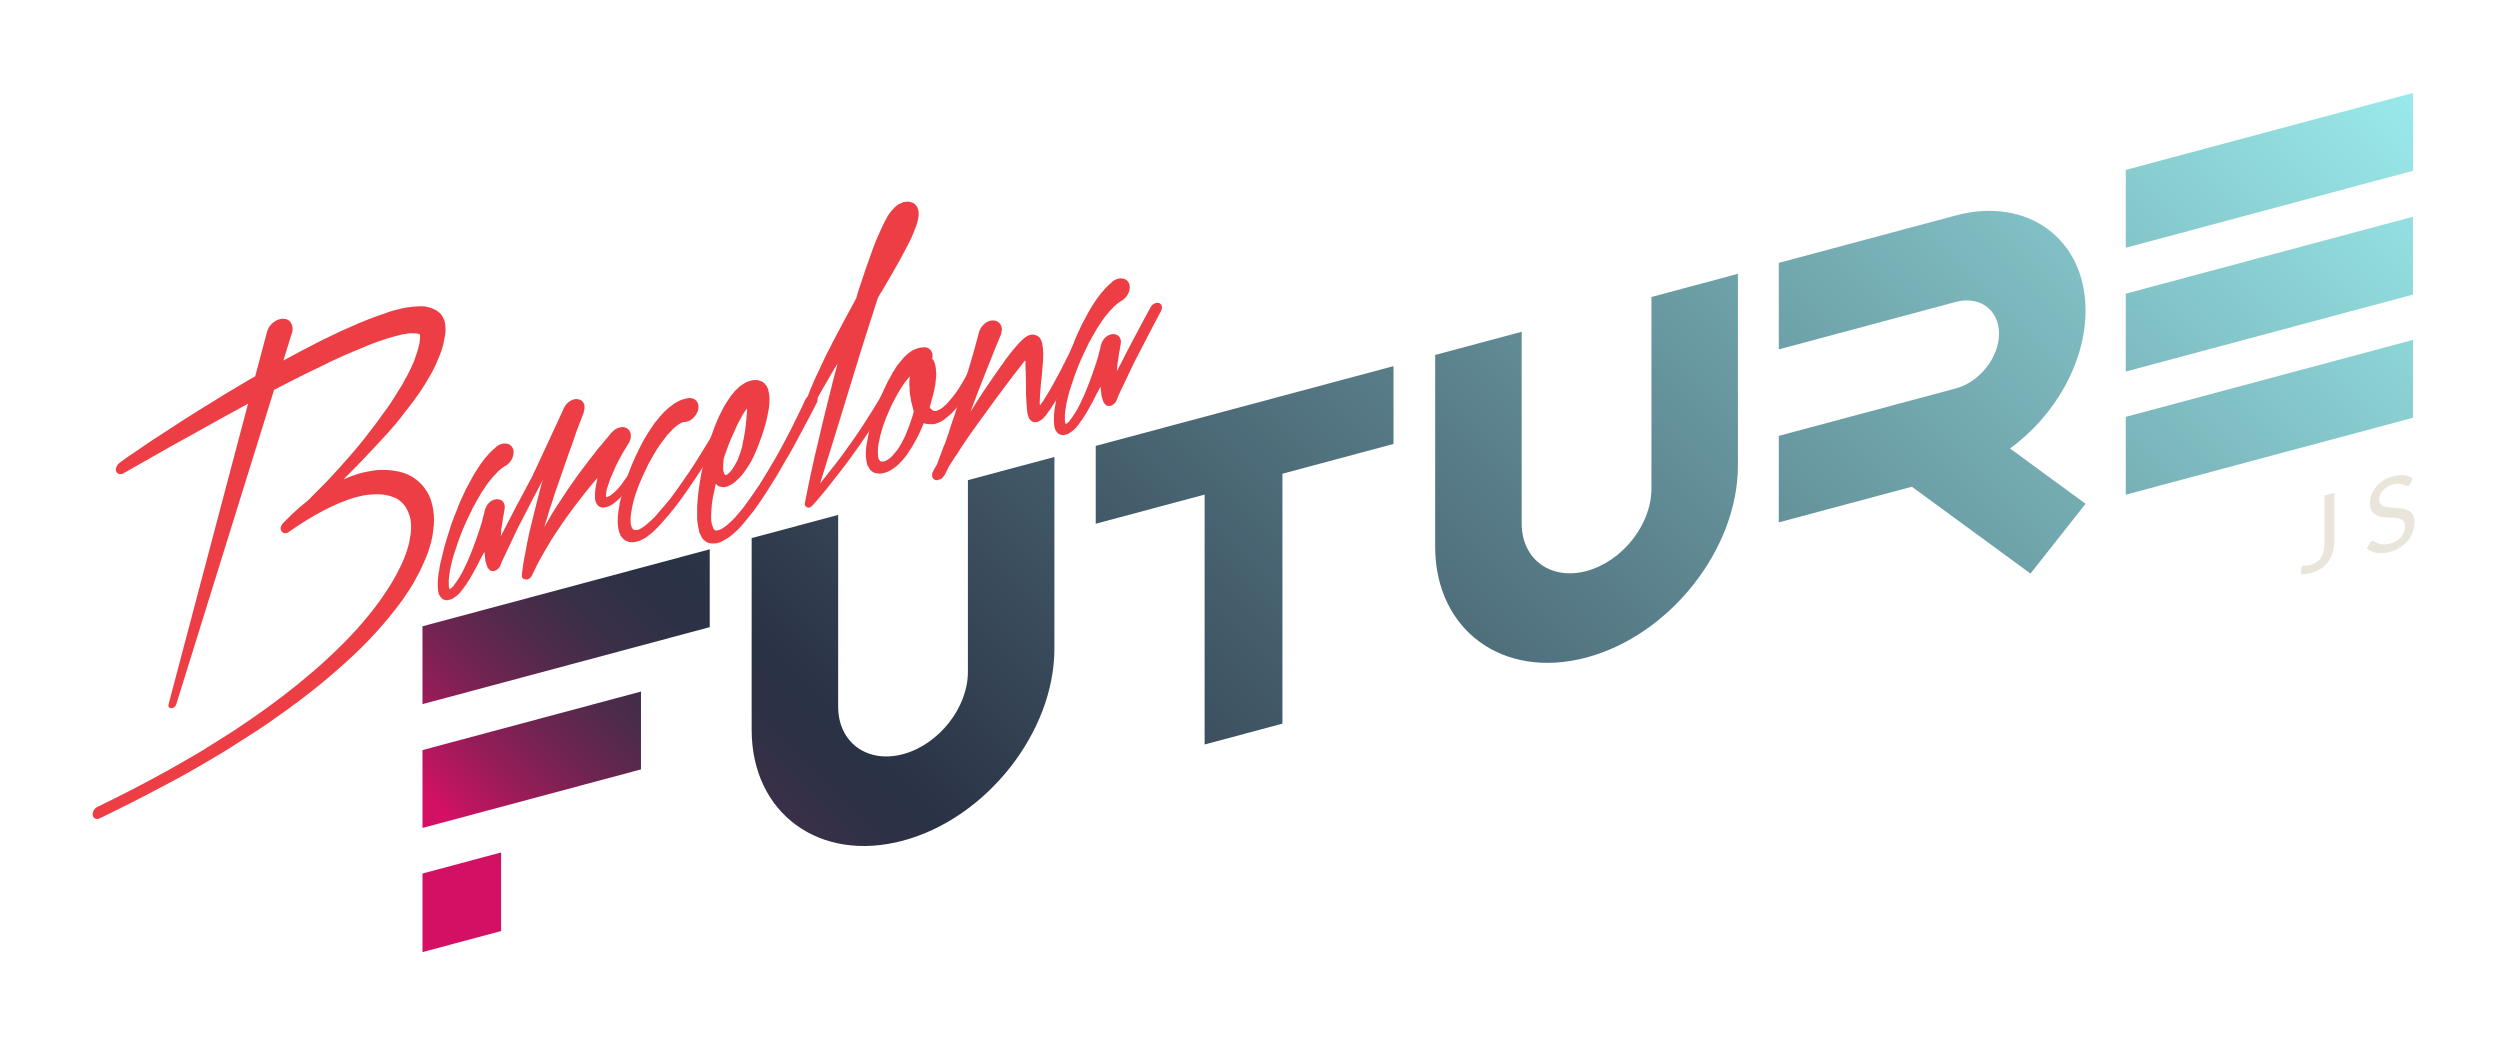 <?xml version="1.0" encoding="utf-8"?>
<!-- Generator: Adobe Illustrator 16.0.0, SVG Export Plug-In . SVG Version: 6.00 Build 0)  -->
<!DOCTYPE svg PUBLIC "-//W3C//DTD SVG 1.1//EN" "http://www.w3.org/Graphics/SVG/1.1/DTD/svg11.dtd">
<svg version="1.1" id="Layer_1" xmlns="http://www.w3.org/2000/svg" xmlns:xlink="http://www.w3.org/1999/xlink" x="0px" y="0px"
	 width="600px" height="250px" viewBox="0 0 600 250" enable-background="new 0 0 600 250" xml:space="preserve">
<g>
	<path fill="#EAE5DB" d="M560.242,129.769c0,0.981-0.12,1.892-0.363,2.733c-0.245,0.838-0.599,1.59-1.072,2.253
		c-0.469,0.661-1.047,1.231-1.743,1.702c-0.686,0.47-1.479,0.82-2.374,1.062c-0.793,0.214-1.621,0.323-2.486,0.323
		c0.016-0.243,0.04-0.48,0.064-0.724c0.024-0.237,0.046-0.478,0.07-0.71c0.017-0.145,0.072-0.27,0.16-0.379
		c0.082-0.109,0.212-0.187,0.387-0.23c0.146-0.041,0.344-0.058,0.591-0.049c0.244,0.008,0.576-0.043,0.985-0.152
		c0.534-0.15,1.022-0.359,1.443-0.633c0.426-0.277,0.776-0.627,1.065-1.05c0.295-0.42,0.514-0.917,0.671-1.493
		c0.146-0.576,0.23-1.234,0.23-1.969v-11.55l2.371-0.635V129.769z"/>
	<path fill="#EAE5DB" d="M578.489,116.125c-0.072,0.14-0.149,0.253-0.232,0.337c-0.08,0.083-0.189,0.141-0.319,0.178
		c-0.139,0.038-0.301,0.012-0.484-0.078c-0.184-0.092-0.421-0.181-0.7-0.272c-0.285-0.091-0.626-0.153-1.022-0.187
		c-0.404-0.03-0.876,0.03-1.448,0.181c-0.531,0.142-1.004,0.34-1.412,0.592c-0.41,0.256-0.756,0.54-1.034,0.86
		c-0.271,0.318-0.477,0.663-0.617,1.031c-0.138,0.37-0.211,0.742-0.211,1.128c0,0.487,0.125,0.863,0.362,1.12
		c0.243,0.258,0.567,0.449,0.964,0.573c0.397,0.122,0.843,0.199,1.351,0.232c0.504,0.031,1.02,0.068,1.552,0.104
		c0.528,0.039,1.043,0.103,1.549,0.191c0.508,0.089,0.956,0.253,1.354,0.489c0.403,0.237,0.718,0.573,0.96,1.008
		c0.245,0.432,0.362,1.017,0.362,1.74c0,0.768-0.125,1.526-0.389,2.27c-0.261,0.746-0.646,1.434-1.153,2.066
		c-0.508,0.635-1.124,1.194-1.858,1.678c-0.734,0.482-1.568,0.846-2.506,1.098c-1.146,0.305-2.178,0.38-3.12,0.22
		c-0.938-0.16-1.736-0.503-2.404-1.032l0.684-1.312c0.074-0.108,0.15-0.204,0.245-0.288c0.094-0.09,0.201-0.146,0.312-0.179
		c0.178-0.046,0.376-0.007,0.596,0.118c0.219,0.126,0.498,0.251,0.827,0.383c0.339,0.133,0.735,0.227,1.209,0.286
		c0.47,0.058,1.047-0.005,1.729-0.187c0.565-0.153,1.072-0.367,1.51-0.643c0.447-0.271,0.826-0.591,1.129-0.956
		c0.307-0.364,0.543-0.765,0.709-1.199c0.16-0.438,0.244-0.897,0.244-1.38c0-0.53-0.122-0.933-0.361-1.209
		c-0.245-0.272-0.564-0.473-0.953-0.595c-0.395-0.123-0.85-0.198-1.352-0.22c-0.505-0.025-1.02-0.049-1.548-0.075
		c-0.533-0.025-1.048-0.08-1.554-0.165c-0.499-0.087-0.953-0.252-1.343-0.498c-0.396-0.25-0.718-0.603-0.96-1.065
		c-0.237-0.46-0.358-1.079-0.358-1.854c0-0.624,0.121-1.256,0.358-1.902c0.242-0.645,0.6-1.252,1.056-1.828
		c0.454-0.571,1.026-1.083,1.708-1.533c0.674-0.451,1.45-0.793,2.331-1.028c0.985-0.267,1.881-0.348,2.69-0.258
		c0.819,0.092,1.526,0.354,2.134,0.779L578.489,116.125z"/>
	<g>
		<g>
			<linearGradient id="SVGID_1_" gradientUnits="userSpaceOnUse" x1="511.188" y1="-45.641" x2="169.22" y2="296.328">
				<stop  offset="0" style="stop-color:#9AEAEA"/>
				<stop  offset="0.775" style="stop-color:#2A3245"/>
				<stop  offset="0.799" style="stop-color:#2E3146"/>
				<stop  offset="0.826" style="stop-color:#3B2F48"/>
				<stop  offset="0.852" style="stop-color:#502A4C"/>
				<stop  offset="0.879" style="stop-color:#6E2451"/>
				<stop  offset="0.907" style="stop-color:#941D58"/>
				<stop  offset="0.934" style="stop-color:#C11461"/>
				<stop  offset="0.944" style="stop-color:#D41064"/>
			</linearGradient>
			<path fill="url(#SVGID_1_)" d="M262.975,125.697l26.131-6.999v59.981l18.68-5.008V113.69l26.652-7.14V87.869l-71.463,19.144
				V125.697z"/>
			<linearGradient id="SVGID_2_" gradientUnits="userSpaceOnUse" x1="511.188" y1="-45.641" x2="169.22" y2="296.328">
				<stop  offset="0" style="stop-color:#9AEAEA"/>
				<stop  offset="0.775" style="stop-color:#2A3245"/>
				<stop  offset="0.799" style="stop-color:#2E3146"/>
				<stop  offset="0.826" style="stop-color:#3B2F48"/>
				<stop  offset="0.852" style="stop-color:#502A4C"/>
				<stop  offset="0.879" style="stop-color:#6E2451"/>
				<stop  offset="0.907" style="stop-color:#941D58"/>
				<stop  offset="0.934" style="stop-color:#C11461"/>
				<stop  offset="0.944" style="stop-color:#D41064"/>
			</linearGradient>
			<path fill="url(#SVGID_2_)" d="M232.297,161.255c0,8.585-6.983,17.442-15.572,19.742c-8.582,2.3-15.566-2.812-15.566-11.397
				v-46.024l-20.762,5.566v46.019c0,20.031,16.3,31.965,36.328,26.596c20.031-5.367,36.332-26.035,36.332-46.062V109.67
				l-20.76,5.562V161.255z"/>
			<linearGradient id="SVGID_3_" gradientUnits="userSpaceOnUse" x1="511.188" y1="-45.641" x2="169.22" y2="296.328">
				<stop  offset="0" style="stop-color:#9AEAEA"/>
				<stop  offset="0.775" style="stop-color:#2A3245"/>
				<stop  offset="0.799" style="stop-color:#2E3146"/>
				<stop  offset="0.826" style="stop-color:#3B2F48"/>
				<stop  offset="0.852" style="stop-color:#502A4C"/>
				<stop  offset="0.879" style="stop-color:#6E2451"/>
				<stop  offset="0.907" style="stop-color:#941D58"/>
				<stop  offset="0.934" style="stop-color:#C11461"/>
				<stop  offset="0.944" style="stop-color:#D41064"/>
			</linearGradient>
			<path fill="url(#SVGID_3_)" d="M396.344,117.3c0,8.587-6.987,17.442-15.57,19.742c-8.588,2.303-15.572-2.811-15.572-11.398
				v-46.02l-20.763,5.562v46.022c0,20.033,16.298,31.963,36.335,26.592c20.03-5.365,36.325-26.031,36.325-46.061V65.714
				l-20.755,5.565V117.3z"/>
			<linearGradient id="SVGID_4_" gradientUnits="userSpaceOnUse" x1="511.188" y1="-45.641" x2="169.22" y2="296.328">
				<stop  offset="0" style="stop-color:#9AEAEA"/>
				<stop  offset="0.775" style="stop-color:#2A3245"/>
				<stop  offset="0.799" style="stop-color:#2E3146"/>
				<stop  offset="0.826" style="stop-color:#3B2F48"/>
				<stop  offset="0.852" style="stop-color:#502A4C"/>
				<stop  offset="0.879" style="stop-color:#6E2451"/>
				<stop  offset="0.907" style="stop-color:#941D58"/>
				<stop  offset="0.934" style="stop-color:#C11461"/>
				<stop  offset="0.944" style="stop-color:#D41064"/>
			</linearGradient>
			<path fill="url(#SVGID_4_)" d="M101.396,198.704l52.438-14.049v-18.684l-52.438,14.049V198.704z"/>
			<linearGradient id="SVGID_5_" gradientUnits="userSpaceOnUse" x1="511.188" y1="-45.641" x2="169.22" y2="296.328">
				<stop  offset="0" style="stop-color:#9AEAEA"/>
				<stop  offset="0.775" style="stop-color:#2A3245"/>
				<stop  offset="0.799" style="stop-color:#2E3146"/>
				<stop  offset="0.826" style="stop-color:#3B2F48"/>
				<stop  offset="0.852" style="stop-color:#502A4C"/>
				<stop  offset="0.879" style="stop-color:#6E2451"/>
				<stop  offset="0.907" style="stop-color:#941D58"/>
				<stop  offset="0.934" style="stop-color:#C11461"/>
				<stop  offset="0.944" style="stop-color:#D41064"/>
			</linearGradient>
			<path fill="url(#SVGID_5_)" d="M101.396,168.992l68.941-18.476v-18.684l-68.941,18.475V168.992z"/>
			<linearGradient id="SVGID_6_" gradientUnits="userSpaceOnUse" x1="511.188" y1="-45.641" x2="169.22" y2="296.328">
				<stop  offset="0" style="stop-color:#9AEAEA"/>
				<stop  offset="0.775" style="stop-color:#2A3245"/>
				<stop  offset="0.799" style="stop-color:#2E3146"/>
				<stop  offset="0.826" style="stop-color:#3B2F48"/>
				<stop  offset="0.852" style="stop-color:#502A4C"/>
				<stop  offset="0.879" style="stop-color:#6E2451"/>
				<stop  offset="0.907" style="stop-color:#941D58"/>
				<stop  offset="0.934" style="stop-color:#C11461"/>
				<stop  offset="0.944" style="stop-color:#D41064"/>
			</linearGradient>
			<path fill="url(#SVGID_6_)" d="M101.396,228.503l18.864-5.049v-18.862l-18.864,5.054V228.503z"/>
			<linearGradient id="SVGID_7_" gradientUnits="userSpaceOnUse" x1="511.188" y1="-45.641" x2="169.22" y2="296.328">
				<stop  offset="0" style="stop-color:#9AEAEA"/>
				<stop  offset="0.775" style="stop-color:#2A3245"/>
				<stop  offset="0.799" style="stop-color:#2E3146"/>
				<stop  offset="0.826" style="stop-color:#3B2F48"/>
				<stop  offset="0.852" style="stop-color:#502A4C"/>
				<stop  offset="0.879" style="stop-color:#6E2451"/>
				<stop  offset="0.907" style="stop-color:#941D58"/>
				<stop  offset="0.934" style="stop-color:#C11461"/>
				<stop  offset="0.944" style="stop-color:#D41064"/>
			</linearGradient>
			<path fill="url(#SVGID_7_)" d="M510.183,89.17l68.925-18.468V52.017l-68.925,18.467V89.17z"/>
			<linearGradient id="SVGID_8_" gradientUnits="userSpaceOnUse" x1="511.188" y1="-45.641" x2="169.22" y2="296.328">
				<stop  offset="0" style="stop-color:#9AEAEA"/>
				<stop  offset="0.775" style="stop-color:#2A3245"/>
				<stop  offset="0.799" style="stop-color:#2E3146"/>
				<stop  offset="0.826" style="stop-color:#3B2F48"/>
				<stop  offset="0.852" style="stop-color:#502A4C"/>
				<stop  offset="0.879" style="stop-color:#6E2451"/>
				<stop  offset="0.907" style="stop-color:#941D58"/>
				<stop  offset="0.934" style="stop-color:#C11461"/>
				<stop  offset="0.944" style="stop-color:#D41064"/>
			</linearGradient>
			<path fill="url(#SVGID_8_)" d="M510.183,59.458l68.948-18.473V22.301l-68.948,18.473V59.458z"/>
			<linearGradient id="SVGID_9_" gradientUnits="userSpaceOnUse" x1="511.188" y1="-45.641" x2="169.22" y2="296.328">
				<stop  offset="0" style="stop-color:#9AEAEA"/>
				<stop  offset="0.775" style="stop-color:#2A3245"/>
				<stop  offset="0.799" style="stop-color:#2E3146"/>
				<stop  offset="0.826" style="stop-color:#3B2F48"/>
				<stop  offset="0.852" style="stop-color:#502A4C"/>
				<stop  offset="0.879" style="stop-color:#6E2451"/>
				<stop  offset="0.907" style="stop-color:#941D58"/>
				<stop  offset="0.934" style="stop-color:#C11461"/>
				<stop  offset="0.944" style="stop-color:#D41064"/>
			</linearGradient>
			<path fill="url(#SVGID_9_)" d="M510.183,118.728l68.948-18.47V81.572l-68.948,18.473V118.728z"/>
			<linearGradient id="SVGID_10_" gradientUnits="userSpaceOnUse" x1="511.188" y1="-45.641" x2="169.22" y2="296.328">
				<stop  offset="0" style="stop-color:#9AEAEA"/>
				<stop  offset="0.775" style="stop-color:#2A3245"/>
				<stop  offset="0.799" style="stop-color:#2E3146"/>
				<stop  offset="0.826" style="stop-color:#3B2F48"/>
				<stop  offset="0.852" style="stop-color:#502A4C"/>
				<stop  offset="0.879" style="stop-color:#6E2451"/>
				<stop  offset="0.907" style="stop-color:#941D58"/>
				<stop  offset="0.934" style="stop-color:#C11461"/>
				<stop  offset="0.944" style="stop-color:#D41064"/>
			</linearGradient>
			<path fill="url(#SVGID_10_)" d="M500.53,74.502c0-17.175-13.976-27.396-31.14-22.794l-42.481,11.381v20.76l42.481-11.384
				c5.723-1.53,10.377,1.874,10.377,7.599c0,5.722-4.654,11.627-10.377,13.161l-42.481,11.383v20.761l31.937-8.557l28.474,20.843
				l13.211-16.753l-18.131-13.269C493.461,99.572,500.53,86.748,500.53,74.502z"/>
		</g>
	</g>
	<path fill="#ED3E45" d="M28.712,111.06c0.614-0.469,1.238-0.922,1.874-1.359c0.637-0.433,1.274-0.868,1.939-1.307l1.906-1.298
		l1.9-1.301l7.754-5.036c1.272-0.821,2.571-1.639,3.879-2.45c1.316-0.813,2.607-1.606,3.881-2.386
		c1.315-0.835,2.632-1.638,3.946-2.405c1.31-0.767,2.624-1.548,3.938-2.34l1.517-0.863l2.825-10.614
		c0.212-0.893,0.711-1.648,1.482-2.269c0.763-0.624,1.563-0.934,2.392-0.94c0.834-0.004,1.458,0.323,1.878,0.978
		c0.416,0.654,0.517,1.426,0.296,2.318c-0.048,0.057-0.065,0.108-0.065,0.149l-2.044,6.591c1.276-0.689,2.551-1.381,3.851-2.081
		c1.285-0.696,2.597-1.375,3.903-2.032c0.703-0.362,1.399-0.714,2.079-1.048c0.674-0.334,1.364-0.665,2.067-0.985
		c1.315-0.656,2.697-1.292,4.14-1.892c0.7-0.321,1.385-0.627,2.067-0.917c0.682-0.294,1.392-0.583,2.137-0.871
		c1.358-0.54,2.78-1.051,4.274-1.537c0.744-0.288,1.492-0.532,2.231-0.732c0.748-0.201,1.51-0.385,2.303-0.552
		c0.344-0.049,0.717-0.104,1.121-0.167c0.389-0.06,0.808-0.108,1.245-0.136c0.397-0.019,0.798-0.042,1.211-0.066
		c0.421-0.021,0.867-0.008,1.351,0.035l1.315,0.306c0.438,0.145,0.894,0.349,1.382,0.616c0.391,0.242,0.811,0.595,1.242,1.044
		c0.354,0.518,0.614,1.062,0.793,1.629c0.134,0.581,0.199,1.151,0.199,1.722v0.722c-0.049,0.142-0.065,0.371-0.065,0.675
		c-0.091,0.461-0.179,0.9-0.261,1.317c-0.09,0.421-0.18,0.835-0.263,1.256c-0.225,0.891-0.497,1.73-0.829,2.52
		c-0.326,0.789-0.663,1.583-1.012,2.377c-0.354,0.751-0.74,1.49-1.156,2.213c-0.413,0.728-0.841,1.451-1.281,2.184
		c-0.875,1.418-1.805,2.784-2.792,4.098c-0.985,1.315-1.984,2.617-2.993,3.891c-1.007,1.28-2.043,2.509-3.122,3.697
		c-1.072,1.186-2.154,2.365-3.25,3.534c-1.097,1.166-2.178,2.314-3.253,3.431c-1.074,1.125-2.18,2.252-3.32,3.39
		c-0.176,0.136-0.329,0.283-0.457,0.453c-0.132,0.164-0.26,0.31-0.393,0.432c0.393-0.192,0.801-0.366,1.207-0.524
		c0.422-0.155,0.849-0.312,1.287-0.474c0.828-0.308,1.646-0.547,2.434-0.717c0.79-0.165,1.6-0.319,2.429-0.454
		c1.624-0.17,3.222-0.141,4.798,0.094c1.622,0.223,3.092,0.728,4.398,1.516c1.365,0.865,2.461,1.947,3.289,3.259
		c0.439,0.672,0.793,1.39,1.056,2.151c0.261,0.762,0.462,1.564,0.591,2.405c0.261,1.638,0.261,3.323,0,5.06
		c-0.087,0.855-0.243,1.707-0.459,2.554c-0.219,0.851-0.459,1.681-0.725,2.497c-0.309,0.826-0.639,1.633-0.988,2.429
		c-0.351,0.795-0.724,1.596-1.112,2.404c-0.397,0.761-0.802,1.517-1.223,2.263c-0.413,0.75-0.862,1.492-1.343,2.232
		c-0.48,0.748-0.971,1.471-1.476,2.174c-0.504,0.705-1.02,1.389-1.545,2.057c-1.055,1.375-2.141,2.709-3.253,3.994
		c-1.118,1.286-2.27,2.548-3.453,3.781c-2.363,2.43-4.8,4.725-7.291,6.883c-1.273,1.131-2.546,2.217-3.814,3.258
		c-1.272,1.041-2.564,2.066-3.879,3.076l-1.968,1.514c-0.354,0.226-0.683,0.459-0.991,0.693c-0.306,0.232-0.633,0.486-0.987,0.758
		l-4.003,2.847c-2.631,1.845-5.327,3.616-8.089,5.321c-1.353,0.891-2.71,1.748-4.073,2.568c-1.354,0.824-2.736,1.646-4.139,2.461
		c-1.404,0.811-2.79,1.609-4.176,2.397c-1.382,0.786-2.773,1.542-4.172,2.269c-2.764,1.482-5.544,2.941-8.348,4.371
		c-2.807,1.431-5.628,2.832-8.479,4.211c-0.389,0.194-0.751,0.223-1.086,0.094c-0.323-0.133-0.532-0.38-0.627-0.752
		c-0.082-0.371-0.016-0.762,0.203-1.173c0.218-0.407,0.524-0.71,0.918-0.901c5.526-2.662,11.063-5.526,16.632-8.599
		c1.358-0.756,2.719-1.524,4.068-2.308c1.363-0.779,2.721-1.569,4.081-2.37c1.351-0.849,2.7-1.688,4.04-2.53
		c1.341-0.842,2.66-1.678,3.977-2.512c2.672-1.768,5.288-3.574,7.854-5.422c2.564-1.848,5.094-3.787,7.594-5.815
		c0.607-0.516,1.225-1.026,1.832-1.542c0.618-0.516,1.23-1.031,1.846-1.545c0.615-0.512,1.215-1.037,1.806-1.569
		c0.593-0.532,1.174-1.069,1.741-1.615c2.411-2.223,4.67-4.495,6.771-6.81c2.186-2.428,4.161-4.882,5.909-7.367
		c0.878-1.244,1.713-2.518,2.502-3.826c0.786-1.304,1.493-2.607,2.103-3.914c0.656-1.358,1.184-2.682,1.58-3.974
		c0.218-0.668,0.393-1.321,0.528-1.945c0.129-0.628,0.237-1.259,0.323-1.896c0.134-1.307,0.115-2.461-0.062-3.463
		c-0.226-1.083-0.598-2.032-1.119-2.858c-0.487-0.793-1.164-1.464-2.033-2.018c-0.88-0.466-1.874-0.791-2.962-0.982
		c-1.005-0.167-2.144-0.191-3.416-0.069c-0.617,0.031-1.24,0.111-1.874,0.24c-0.641,0.125-1.26,0.271-1.875,0.435
		c-2.582,0.781-5.188,1.873-7.82,3.278c-1.356,0.717-2.652,1.457-3.88,2.224c-0.658,0.394-1.303,0.809-1.936,1.241
		c-0.638,0.433-1.28,0.868-1.945,1.311l-0.129,0.101c-0.351,0.313-0.717,0.456-1.114,0.429c-0.396-0.026-0.682-0.188-0.852-0.49
		c-0.219-0.295-0.268-0.645-0.132-1.052c0.132-0.407,0.369-0.77,0.717-1.083c1.189-1.237,2.437-2.426,3.752-3.565l1.907-1.564
		c0.218-0.188,0.413-0.373,0.583-0.553c0.178-0.178,0.376-0.382,0.6-0.615l3.282-3.313l3.156-3.407
		c1.055-1.159,2.08-2.321,3.085-3.491c1.007-1.167,1.999-2.364,2.963-3.584c0.96-1.221,1.907-2.45,2.826-3.686
		c0.918-1.228,1.813-2.465,2.69-3.709c0.438-0.598,0.855-1.213,1.256-1.848c0.389-0.631,0.785-1.261,1.178-1.892l1.185-1.895
		c0.17-0.309,0.339-0.625,0.491-0.955c0.152-0.325,0.344-0.649,0.563-0.973c0.349-0.66,0.662-1.293,0.954-1.896
		c0.278-0.602,0.557-1.225,0.817-1.863c0.216-0.628,0.425-1.241,0.628-1.843c0.193-0.601,0.361-1.202,0.488-1.806
		c0.085-0.288,0.146-0.566,0.161-0.833c0.025-0.272,0.06-0.542,0.101-0.817v-0.658c0-0.129-0.024-0.209-0.066-0.243v-0.067
		l-0.128-0.095c-0.091-0.021-0.194-0.047-0.331-0.076c-0.132-0.03-0.303-0.062-0.521-0.09l-1.446-0.007l-1.711,0.261
		c-1.185,0.271-2.435,0.607-3.744,1.004c-0.615,0.207-1.257,0.421-1.906,0.639c-0.658,0.223-1.315,0.462-1.973,0.727l-3.944,1.649
		c-0.655,0.263-1.314,0.536-1.973,0.823c-0.658,0.285-1.315,0.583-1.967,0.889c-0.664,0.306-1.332,0.618-2.009,0.934
		c-0.683,0.313-1.346,0.644-2.004,0.995c-2.626,1.231-5.258,2.529-7.888,3.891l-3.419,1.768l-23.461,75.426
		c-0.222,0.627-0.634,0.957-1.25,0.988c-0.567-0.065-0.764-0.403-0.593-1.02l19.061-72.078c-2.362,1.292-4.716,2.577-7.029,3.854
		c-2.32,1.283-4.666,2.587-7.03,3.924c-1.315,0.704-2.636,1.427-3.946,2.172c-1.316,0.748-2.631,1.494-3.941,2.239l-7.887,4.482
		c-0.396,0.234-0.77,0.302-1.121,0.197c-0.349-0.102-0.592-0.333-0.721-0.692c-0.09-0.326-0.056-0.675,0.102-1.046
		C28.104,111.648,28.36,111.33,28.712,111.06z"/>
	<path fill="#ED3E45" d="M121.379,111.794l-0.196,0.053c-0.049,0.059-0.087,0.09-0.128,0.102l-0.269,0.202
		c-0.261,0.158-0.463,0.297-0.584,0.419c-0.446,0.337-0.818,0.704-1.129,1.091c-0.39,0.367-0.786,0.802-1.18,1.3
		c-0.22,0.236-0.406,0.462-0.56,0.678s-0.338,0.461-0.557,0.74l-0.985,1.514c-0.22,0.279-0.397,0.554-0.526,0.83
		c-0.131,0.275-0.285,0.547-0.455,0.815c-0.184,0.266-0.344,0.539-0.498,0.819c-0.156,0.284-0.295,0.552-0.428,0.806
		c-0.303,0.477-0.592,1.034-0.853,1.677c-1.096,2.132-2.077,4.413-2.962,6.839c-0.213,0.581-0.413,1.173-0.583,1.768
		c-0.179,0.596-0.378,1.184-0.597,1.768c-0.171,0.575-0.33,1.152-0.458,1.732c-0.134,0.582-0.261,1.158-0.397,1.717l-0.261,1.712
		c-0.042,0.274-0.065,0.547-0.065,0.806c0,0.266,0,0.527,0,0.793v0.721l0.135,0.557l0.066,0.117l0.066,0.045l0.059-0.084
		c0.046-0.013,0.087-0.045,0.137-0.1l0.519-0.404l0.46-0.649l0.531-0.729l0.523-0.802l0.458-0.777
		c0.136-0.256,0.275-0.526,0.436-0.808c0.146-0.283,0.287-0.571,0.417-0.869c0.527-1.061,1.033-2.203,1.517-3.428
		c0.22-0.541,0.438-1.104,0.651-1.69c0.227-0.579,0.438-1.188,0.664-1.815c0.084-0.289,0.186-0.578,0.297-0.869
		c0.106-0.293,0.208-0.581,0.287-0.867l0.334-0.942c0.087-0.374,0.173-0.662,0.266-0.859l0.261-0.925l0.067-0.411l0.127-0.433
		l0.262-0.925v-0.195c0-0.042,0.014-0.08,0.039-0.106c0.017-0.029,0.033-0.064,0.033-0.11l0.063-0.215
		c0-0.086,0.021-0.156,0.065-0.214l0.134-0.36c0.306-0.696,0.751-1.231,1.343-1.611c0.59-0.376,1.197-0.494,1.806-0.354
		c0.532,0.079,0.912,0.337,1.155,0.776c0.236,0.44,0.313,0.914,0.23,1.416l-0.266,1.649c-0.091,0.289-0.141,0.564-0.167,0.833
		c-0.017,0.27-0.052,0.539-0.095,0.815c-0.226,1.112-0.354,2.198-0.388,3.26c0,0.043-0.021,0.08-0.038,0.105
		c-0.021,0.028-0.036,0.066-0.036,0.109l2.436-4.725c0.481-0.919,0.955-1.822,1.411-2.712c0.463-0.89,0.928-1.772,1.416-2.649
		c0.477-0.915,0.957-1.82,1.443-2.717c0.479-0.898,0.965-1.782,1.443-2.656c0.222-0.41,0.529-0.709,0.921-0.901
		c0.396-0.193,0.765-0.229,1.119-0.104c0.349,0.127,0.567,0.372,0.652,0.743c0.093,0.37,0.026,0.76-0.191,1.171l-2.831,5.356
		l-2.755,5.34c-0.483,0.874-0.937,1.763-1.351,2.665c-0.415,0.897-0.846,1.803-1.278,2.707l-1.248,2.634
		c-0.488,0.919-0.877,1.814-1.188,2.684c-0.177,0.444-0.468,0.806-0.888,1.093c-0.413,0.287-0.823,0.372-1.214,0.261
		c-0.219,0.014-0.415-0.086-0.592-0.303c-0.09-0.066-0.174-0.17-0.261-0.325c-0.09-0.06-0.133-0.116-0.133-0.161
		c0-0.041-0.021-0.1-0.061-0.18l-0.203-0.473l-0.26-0.916l-0.197-1.787c-0.049-0.076-0.072-0.221-0.072-0.439l-0.518,0.994
		c-0.358,0.619-0.673,1.229-0.958,1.833c-0.283,0.602-0.603,1.188-0.953,1.767l-0.983,1.775l-0.59,0.883
		c-0.092,0.154-0.178,0.309-0.269,0.461c-0.083,0.158-0.194,0.299-0.323,0.418c-0.352,0.578-0.814,1.183-1.381,1.816
		c-0.269,0.29-0.592,0.574-0.986,0.855c-0.178,0.133-0.396,0.281-0.661,0.439c-0.042,0.01-0.083,0.045-0.132,0.1l-0.584,0.156
		c-0.136,0.039-0.279,0.074-0.432,0.115c-0.15,0.043-0.301,0.035-0.428-0.014c-0.35-0.038-0.616-0.121-0.787-0.248
		c-0.133-0.055-0.232-0.137-0.295-0.249c-0.067-0.114-0.143-0.206-0.234-0.271l-0.323-0.502c-0.092-0.193-0.149-0.377-0.167-0.549
		c-0.018-0.165-0.053-0.335-0.1-0.497c0-0.176-0.011-0.337-0.032-0.485c-0.021-0.146-0.034-0.31-0.034-0.484
		c0-0.348,0-0.678,0-0.984s0.023-0.64,0.066-1.006c0.047-0.316,0.082-0.621,0.1-0.912c0.018-0.288,0.075-0.602,0.167-0.932
		c0.04-0.317,0.087-0.625,0.128-0.92c0.041-0.299,0.109-0.611,0.195-0.942c0.092-0.331,0.167-0.647,0.234-0.948
		c0.062-0.303,0.14-0.619,0.23-0.949c0.085-0.33,0.166-0.645,0.229-0.949c0.066-0.299,0.142-0.595,0.226-0.884
		c0.092-0.327,0.184-0.647,0.269-0.956c0.086-0.307,0.177-0.607,0.256-0.892l1.188-3.735c0.218-0.626,0.448-1.25,0.685-1.862
		c0.245-0.61,0.497-1.214,0.758-1.812c0.092-0.33,0.196-0.645,0.327-0.942c0.138-0.298,0.266-0.596,0.397-0.894
		c0.13-0.342,0.272-0.663,0.432-0.969c0.15-0.305,0.29-0.605,0.421-0.903c0.13-0.299,0.279-0.601,0.425-0.903
		c0.161-0.303,0.321-0.61,0.499-0.923l0.983-1.84c0.178-0.309,0.348-0.62,0.526-0.93c0.173-0.31,0.369-0.626,0.595-0.949
		c0.213-0.32,0.425-0.636,0.619-0.953c0.199-0.319,0.405-0.611,0.63-0.893c0.22-0.32,0.457-0.637,0.721-0.946
		c0.261-0.312,0.521-0.613,0.79-0.904c0.128-0.165,0.271-0.324,0.424-0.475c0.158-0.149,0.296-0.285,0.429-0.411
		c0.088-0.109,0.17-0.202,0.261-0.269c0.089-0.065,0.179-0.136,0.266-0.2c0.089-0.109,0.174-0.178,0.261-0.203l0.194-0.251
		c0.657-0.571,1.375-0.857,2.141-0.866c0.762-0.007,1.351,0.262,1.74,0.814c0.396,0.549,0.497,1.239,0.295,2.055
		c-0.194,0.822-0.62,1.515-1.277,2.088L121.379,111.794z"/>
	<path fill="#ED3E45" d="M128.084,113.614l7.028-15.159l0.261-0.599c0.352-0.707,0.868-1.26,1.547-1.664
		c0.674-0.399,1.346-0.512,2.004-0.338c0.574,0.153,0.964,0.474,1.184,0.967c0.219,0.485,0.243,1.062,0.065,1.72l-0.065,0.414
		l-0.463,1.239l-0.455,1.176l-0.924,2.412c-0.262,0.822-0.531,1.627-0.818,2.425c-0.285,0.798-0.58,1.612-0.887,2.438l-3.354,9.642
		c-0.918,2.742-1.77,5.468-2.563,8.174c0.615-1.083,1.248-2.171,1.906-3.268c0.657-1.096,1.357-2.184,2.105-3.257
		c0.916-1.43,1.858-2.836,2.828-4.209c0.962-1.375,1.942-2.726,2.951-4.045l3.091-3.985l1.643-1.951l0.855-1.016l0.589-0.75
		l0.13-0.101l0.138-0.167c0.61-0.646,1.292-1.037,2.037-1.169c0.743-0.133,1.357,0.02,1.838,0.46
		c0.354,0.345,0.559,0.768,0.626,1.275c0.065,0.511-0.012,1.035-0.229,1.574l-0.134,0.299c0,0.045-0.023,0.071-0.062,0.084
		l-0.065,0.15l-0.135,0.166c-0.085,0.11-0.175,0.266-0.262,0.463l-0.593,0.946c-0.219,0.324-0.402,0.637-0.557,0.94
		c-0.156,0.305-0.32,0.612-0.493,0.92l-0.525,0.996l-0.463,0.912l-0.854,1.94c-0.347,0.748-0.615,1.388-0.787,1.919l-0.595,1.866
		c-0.086,0.375-0.129,0.648-0.129,0.826c-0.048,0.187-0.065,0.431-0.065,0.741c0,0.042,0.007,0.074,0.034,0.087
		c0.021,0.016,0.031,0.045,0.031,0.09v0.064l-0.065,0.018l0.065,0.05l0.261-0.069c0.13-0.036,0.245-0.087,0.332-0.155
		c0.22-0.059,0.438-0.183,0.651-0.374c0.267-0.202,0.513-0.411,0.759-0.63c0.242-0.215,0.473-0.446,0.688-0.679
		c0.484-0.524,0.923-1.078,1.32-1.664c0.219-0.278,0.427-0.566,0.622-0.859c0.202-0.292,0.408-0.577,0.624-0.856
		c0.396-0.63,0.768-1.259,1.115-1.877c0.352-0.622,0.683-1.257,0.984-1.907l0.989-1.909l0.391-0.958l0.201-0.512l0.132-0.234
		c0-0.044,0.011-0.077,0.028-0.107c0.025-0.029,0.038-0.061,0.038-0.105c0.136-0.43,0.385-0.771,0.756-1.025
		c0.368-0.253,0.729-0.363,1.086-0.326c0.348,0.039,0.608,0.22,0.786,0.546c0.174,0.327,0.194,0.678,0.065,1.065l-0.194,0.381
		l-1.187,1.961l-1.114,1.942c-0.838,1.365-1.646,2.655-2.433,3.872l-1.315,1.93c-0.219,0.32-0.463,0.64-0.724,0.95
		c-0.262,0.314-0.525,0.612-0.786,0.902c-0.575,0.724-1.165,1.323-1.778,1.788c-0.391,0.328-0.762,0.603-1.118,0.829
		c-0.173,0.045-0.392,0.149-0.654,0.306l-0.72,0.194c-0.309,0.082-0.614,0.1-0.925,0.05c-0.262-0.063-0.519-0.187-0.786-0.38
		c-0.27-0.282-0.415-0.503-0.465-0.667c-0.082-0.106-0.143-0.224-0.159-0.35c-0.024-0.127-0.058-0.224-0.102-0.303
		c-0.046-0.205-0.062-0.41-0.062-0.605c0-0.198,0-0.408,0-0.626c0-0.219,0-0.418,0-0.592s0.016-0.376,0.062-0.606
		c0.044-0.672,0.179-1.407,0.395-2.209l0.128-0.759c-1.006,1.146-1.966,2.301-2.892,3.468c-0.915,1.167-1.835,2.354-2.753,3.565
		c-1.932,2.577-3.747,5.209-5.456,7.905c-0.836,1.362-1.633,2.725-2.397,4.09c-0.764,1.368-1.479,2.774-2.138,4.222
		c-0.396,0.852-0.961,1.222-1.709,1.112c-0.616-0.144-0.88-0.511-0.794-1.103v-0.13c0.09-0.813,0.202-1.641,0.336-2.487
		c0.127-0.845,0.281-1.666,0.458-2.456c0.134-0.827,0.286-1.653,0.463-2.491c0.175-0.833,0.352-1.67,0.522-2.504
		c0.396-1.642,0.787-3.266,1.184-4.885c0.393-1.621,0.812-3.251,1.246-4.903c0.136-0.561,0.27-1.125,0.432-1.691
		c0.15-0.569,0.312-1.137,0.491-1.708c-0.262,0.33-0.568,0.556-0.923,0.675c-0.346,0.115-0.675,0.103-0.985-0.033
		C127.865,115.029,127.729,114.451,128.084,113.614z"/>
	<path fill="#ED3E45" d="M164.357,101.264l-0.195,0.052c-0.041-0.031-0.108-0.035-0.196-0.011c-0.219,0.059-0.396,0.127-0.526,0.208
		c-0.35,0.181-0.77,0.467-1.251,0.857c-0.48,0.352-0.918,0.775-1.315,1.272c-0.526,0.495-0.965,1.004-1.309,1.536
		c-0.439,0.554-0.871,1.127-1.284,1.723c-0.422,0.593-0.8,1.201-1.148,1.82c-0.22,0.325-0.411,0.634-0.563,0.94
		c-0.153,0.303-0.314,0.609-0.491,0.918c-0.219,0.32-0.403,0.647-0.558,0.973c-0.151,0.325-0.295,0.637-0.428,0.936
		c-0.615,1.213-1.199,2.536-1.773,3.956l-0.726,1.97l-0.591,2.001c-0.09,0.372-0.159,0.713-0.226,1.015
		c-0.067,0.303-0.126,0.614-0.169,0.93c-0.086,0.376-0.138,0.707-0.162,0.997c-0.023,0.292-0.056,0.598-0.102,0.915
		c0,0.306,0,0.602,0,0.887c0,0.286,0.024,0.531,0.067,0.738l0.196,0.668c0.043,0.078,0.092,0.142,0.134,0.197
		c0.042,0.056,0.087,0.118,0.128,0.195c0.091,0.062,0.145,0.116,0.167,0.154c0.025,0.035,0.077,0.067,0.169,0.086
		c0.17,0.041,0.347,0.035,0.518-0.01l0.131,0.032l0.526-0.142l0.657-0.376c0.529-0.314,1.055-0.717,1.577-1.213
		c0.267-0.242,0.528-0.477,0.794-0.7c0.26-0.226,0.521-0.48,0.787-0.771l1.447-1.704c0.262-0.289,0.515-0.573,0.758-0.859
		c0.237-0.284,0.467-0.562,0.687-0.841c0.528-0.58,1.005-1.19,1.443-1.832l1.315-1.801c0.879-1.241,1.742-2.49,2.597-3.75
		c0.858-1.261,1.673-2.542,2.464-3.849l2.432-3.937l1.113-1.943l0.601-1.015l0.261-0.462l0.26-0.531
		c0.221-0.365,0.506-0.637,0.854-0.82c0.354-0.181,0.681-0.206,0.987-0.07c0.352,0.125,0.57,0.353,0.658,0.679
		c0.09,0.328,0.017,0.675-0.203,1.04c-0.042,0.056-0.062,0.104-0.062,0.146l-0.589,0.949l-0.658,1.031l-1.184,1.959l-2.498,3.888
		c-0.877,1.333-1.743,2.647-2.595,3.952c-0.853,1.298-1.721,2.572-2.595,3.815l-1.382,1.948l-1.442,1.896
		c-0.488,0.615-0.979,1.215-1.483,1.81c-0.501,0.595-1.041,1.213-1.611,1.847c-0.566,0.633-1.137,1.227-1.706,1.772
		c-0.305,0.3-0.621,0.586-0.96,0.847c-0.323,0.263-0.685,0.536-1.075,0.817c-0.218,0.145-0.435,0.268-0.629,0.362
		c-0.196,0.099-0.404,0.196-0.624,0.3c-0.087,0.021-0.14,0.049-0.163,0.078c-0.023,0.026-0.077,0.054-0.168,0.076l-1.047,0.281
		c-0.529,0.055-1.009,0.051-1.444-0.008c-0.528-0.164-0.942-0.383-1.253-0.648c-0.348-0.302-0.609-0.626-0.785-0.975
		c-0.227-0.422-0.349-0.803-0.396-1.14c-0.131-0.404-0.195-0.805-0.195-1.198c-0.042-0.207-0.065-0.396-0.065-0.573
		c0-0.175,0-0.371,0-0.592c0-0.745,0.05-1.493,0.166-2.245c0.104-0.754,0.23-1.497,0.36-2.234l0.586-2.258l0.592-2.2
		c0.269-0.724,0.529-1.455,0.791-2.182c0.263-0.728,0.548-1.464,0.854-2.2c0.572-1.378,1.229-2.803,1.974-4.274
		c0.748-1.517,1.576-2.944,2.496-4.287c0.221-0.364,0.449-0.718,0.692-1.072c0.236-0.348,0.516-0.695,0.818-1.042
		c0.525-0.708,1.141-1.422,1.841-2.136c0.748-0.725,1.534-1.371,2.369-1.949c0.221-0.146,0.445-0.283,0.686-0.415
		c0.237-0.13,0.495-0.252,0.76-0.366c0.132-0.079,0.275-0.139,0.427-0.182c0.154-0.038,0.296-0.077,0.426-0.113l0.789-0.208
		c0.788-0.172,1.446-0.053,1.974,0.358c0.526,0.403,0.787,0.999,0.787,1.791c-0.042,0.759-0.352,1.488-0.918,2.186
		c-0.576,0.701-1.226,1.129-1.974,1.285C164.532,101.285,164.396,101.296,164.357,101.264z"/>
	<path fill="#ED3E45" d="M171.52,117.418l-0.391,1.749l-0.261,1.713c-0.134,1.172-0.203,2.263-0.203,3.273
		c0,0.263,0.01,0.521,0.035,0.779c0.025,0.258,0.053,0.491,0.101,0.694l0.39,1.149c0.05,0.073,0.091,0.14,0.132,0.191
		c0.046,0.053,0.088,0.118,0.129,0.195l0.269,0.128c0.17,0.039,0.286,0.053,0.332,0.042l0.521-0.139
		c0.348-0.097,0.745-0.314,1.184-0.648c0.438-0.247,0.876-0.605,1.316-1.075c0.479-0.394,0.929-0.82,1.348-1.281
		c0.412-0.462,0.82-0.946,1.213-1.443c0.396-0.456,0.794-0.943,1.183-1.469c0.397-0.519,0.768-1.048,1.121-1.578
		c0.737-1.034,1.485-2.108,2.231-3.228c0.352-0.529,0.692-1.072,1.021-1.62c0.326-0.548,0.668-1.11,1.02-1.686l1.973-3.354
		c0.657-1.14,1.276-2.274,1.868-3.394c0.595-1.124,1.194-2.269,1.809-3.442l0.853-1.742l0.857-1.738l0.856-1.742l0.396-0.895
		l0.39-0.831c0.218-0.452,0.524-0.807,0.922-1.064c0.394-0.261,0.79-0.334,1.179-0.22c0.396,0.112,0.67,0.346,0.826,0.7
		c0.153,0.352,0.117,0.755-0.102,1.208l-0.066,0.087l-0.919,1.823l-0.918,1.756l-0.922,1.692c-0.179,0.31-0.327,0.615-0.457,0.914
		c-0.136,0.296-0.291,0.58-0.462,0.844c-0.615,1.173-1.242,2.337-1.877,3.491c-0.636,1.156-1.305,2.311-2.003,3.462l-1.973,3.421
		l-2.165,3.471c-0.352,0.578-0.715,1.135-1.085,1.673c-0.374,0.54-0.76,1.103-1.149,1.689c-0.396,0.586-0.789,1.144-1.186,1.665
		c-0.397,0.52-0.829,1.064-1.314,1.631c-0.438,0.556-0.891,1.104-1.346,1.644c-0.465,0.54-0.953,1.054-1.479,1.545l-0.854,0.755
		l-0.854,0.687c-0.356,0.229-0.705,0.442-1.055,0.646c-0.351,0.201-0.723,0.4-1.119,0.595l-1.049,0.282
		c-0.041,0.012-0.079,0.009-0.1-0.008c-0.016-0.017-0.057-0.02-0.102-0.004c-0.473,0.039-0.919,0.025-1.308-0.041
		c-0.22-0.074-0.418-0.154-0.597-0.238c-0.176-0.084-0.346-0.193-0.524-0.318c-0.134-0.139-0.261-0.271-0.39-0.39
		c-0.141-0.118-0.243-0.274-0.334-0.47c-0.087-0.151-0.162-0.296-0.229-0.43c-0.066-0.137-0.144-0.279-0.229-0.434
		c-0.084-0.148-0.144-0.313-0.16-0.481c-0.025-0.169-0.057-0.334-0.102-0.499c-0.091-0.328-0.155-0.637-0.199-0.933
		c-0.036-0.294-0.086-0.591-0.127-0.884c-0.05-0.341-0.066-0.663-0.066-0.968c0-0.306,0-0.613,0-0.922v-1.903l0.132-1.879
		l0.195-1.827c0.177-1.271,0.372-2.528,0.592-3.769c0.218-1.244,0.504-2.502,0.852-3.78c0.091-0.33,0.168-0.645,0.233-0.95
		c0.062-0.303,0.14-0.595,0.229-0.883l0.522-1.913c0.224-0.673,0.439-1.303,0.66-1.886l0.654-1.885
		c0.259-0.684,0.527-1.336,0.794-1.952c0.261-0.621,0.567-1.258,0.917-1.92c0.18-0.314,0.336-0.629,0.493-0.958
		c0.153-0.325,0.337-0.647,0.557-0.971c0.22-0.362,0.438-0.708,0.658-1.03c0.219-0.32,0.458-0.67,0.72-1.049l0.852-1.015
		l1.122-1.091c0.219-0.145,0.463-0.308,0.726-0.489c0.262-0.177,0.548-0.352,0.858-0.523c0.079-0.024,0.169-0.059,0.256-0.104
		c0.092-0.045,0.179-0.08,0.262-0.104l1.055-0.282c0.132-0.035,0.327-0.046,0.593-0.028c0.434-0.028,0.83,0.042,1.179,0.209
		c0.218,0.031,0.411,0.101,0.563,0.212c0.152,0.113,0.295,0.216,0.424,0.315l0.596,0.759l0.324,0.7l0.269,1.309
		c0.04,0.21,0.065,0.4,0.065,0.574c0,0.178,0,0.354,0,0.53c0,0.394-0.016,0.756-0.039,1.092c-0.021,0.334-0.051,0.683-0.094,1.044
		l-0.396,2.012c-0.13,0.647-0.285,1.291-0.464,1.931c-0.17,0.64-0.373,1.273-0.585,1.896c-0.09,0.335-0.191,0.656-0.302,0.969
		c-0.109,0.315-0.229,0.62-0.362,0.919l-0.325,0.941l-0.2,0.512l-0.192,0.449c-0.265,0.685-0.55,1.354-0.857,2.005
		c-0.307,0.65-0.656,1.292-1.049,1.924c-0.222,0.32-0.433,0.64-0.627,0.957c-0.194,0.313-0.403,0.613-0.623,0.888
		c-0.487,0.7-1.031,1.307-1.646,1.824c-0.261,0.289-0.591,0.574-0.985,0.854c-0.218,0.144-0.424,0.27-0.619,0.362
		c-0.202,0.098-0.41,0.198-0.629,0.301l-0.787,0.212c-0.352,0.003-0.609-0.01-0.789-0.052l-0.723-0.202
		c-0.132-0.096-0.284-0.25-0.461-0.466l-0.131-0.098L171.52,117.418z M173.561,111.613c0,0.264,0,0.528,0,0.79
		c0,0.263,0.018,0.498,0.066,0.703l0.196,0.54l0.194,0.345c0.048,0.031,0.09,0.041,0.132,0.027l0.2-0.053
		c0.08-0.024,0.222-0.101,0.392-0.236l0.463-0.453c0.17-0.178,0.337-0.374,0.49-0.591s0.319-0.459,0.49-0.725l0.792-1.461
		c0.482-1.136,0.854-2.2,1.115-3.191c0-0.084,0.015-0.153,0.039-0.206c0.017-0.046,0.026-0.118,0.026-0.204l0.069-0.413l0.2-0.905
		l0.322-1.733c0.091-0.591,0.168-1.173,0.234-1.738c0.062-0.565,0.117-1.117,0.163-1.655l0.133-1.547v-0.918
		c-0.179,0.223-0.396,0.544-0.658,0.962c-0.309,0.435-0.592,0.927-0.853,1.478c-0.31,0.523-0.597,1.06-0.859,1.608
		c-0.261,0.553-0.505,1.1-0.725,1.641c-0.479,1.007-0.919,2.023-1.315,3.046c-0.388,1.024-0.762,2.047-1.113,3.059
		C173.627,110.435,173.561,111.046,173.561,111.613z M179.085,96.597c-0.091-0.063-0.091-0.018,0,0.132V96.597z"/>
	<path fill="#ED3E45" d="M193.275,96.67c0.22-0.626,0.449-1.246,0.693-1.858c0.236-0.615,0.49-1.24,0.751-1.88
		c0.269-0.64,0.524-1.257,0.794-1.856c0.261-0.595,0.546-1.195,0.852-1.804c1.089-2.44,2.276-4.858,3.55-7.261
		c0.915-1.735,1.843-3.471,2.761-5.209c0.919-1.735,1.864-3.478,2.825-5.224c0.128-0.519,0.271-1.017,0.425-1.497
		c0.153-0.479,0.321-0.983,0.491-1.51c0.219-0.629,0.428-1.245,0.624-1.845c0.2-0.6,0.409-1.234,0.628-1.907
		c0.22-0.628,0.438-1.248,0.657-1.855c0.216-0.604,0.436-1.22,0.655-1.849c0.219-0.674,0.452-1.312,0.695-1.927
		c0.236-0.612,0.49-1.241,0.753-1.88l0.859-1.933c0.257-0.599,0.561-1.251,0.914-1.958l0.596-1.083
		c0.081-0.195,0.195-0.39,0.322-0.575c0.134-0.19,0.262-0.392,0.397-0.603l0.522-0.667l0.724-0.785l0.265-0.2
		c0.084-0.113,0.174-0.181,0.261-0.202l0.391-0.306c0.097-0.021,0.166-0.053,0.24-0.095c0.062-0.038,0.135-0.067,0.224-0.092
		c0.09-0.064,0.242-0.129,0.462-0.189c0.049-0.011,0.075-0.031,0.102-0.059c0.017-0.026,0.051-0.047,0.093-0.06l0.137-0.035
		l0.125,0.029l0.136-0.036c0.131-0.034,0.367-0.052,0.723-0.063c0.307,0.007,0.593,0.063,0.854,0.168
		c0.396,0.115,0.681,0.278,0.852,0.493c0.136,0.094,0.229,0.215,0.295,0.348c0.067,0.136,0.145,0.26,0.229,0.366l0.261,0.717
		c0.049,0.211,0.066,0.413,0.066,0.607c0,0.199,0,0.385,0,0.56c0,0.176-0.018,0.311-0.066,0.413c0,0.174-0.016,0.313-0.062,0.411
		c-0.042,0.233-0.083,0.451-0.133,0.661c-0.041,0.208-0.104,0.435-0.194,0.675l-0.396,1.093c-0.129,0.384-0.271,0.74-0.421,1.068
		c-0.159,0.327-0.304,0.658-0.431,0.999l-0.92,1.89l-1.973,3.683c-0.657,1.185-1.326,2.362-2.009,3.527
		c-0.675,1.165-1.367,2.352-2.067,3.546c-0.219,0.322-0.42,0.638-0.592,0.946c-0.17,0.309-0.349,0.62-0.524,0.93l-0.394,1.224
		l-1.184,3.666c-0.787,2.446-1.57,4.889-2.334,7.33c-0.763,2.442-1.522,4.898-2.27,7.378l-4.531,14.752l-3.157,10.177
		c0.835-1.013,1.642-2.04,2.436-3.082c0.959-1.177,1.883-2.366,2.762-3.565c0.876-1.197,1.753-2.421,2.631-3.661
		c0.874-1.244,1.714-2.488,2.525-3.735c0.808-1.247,1.612-2.502,2.401-3.765c0.787-1.263,1.551-2.532,2.297-3.806
		c0.746-1.27,1.469-2.57,2.168-3.899c0.178-0.31,0.422-0.547,0.724-0.717c0.306-0.172,0.591-0.202,0.852-0.097
		c0.267,0.102,0.439,0.299,0.528,0.579c0.09,0.284,0.039,0.582-0.125,0.893c-0.754,1.338-1.496,2.666-2.24,3.979
		c-0.744,1.318-1.533,2.637-2.361,3.954c-0.793,1.307-1.611,2.601-2.471,3.88c-0.854,1.283-1.717,2.544-2.594,3.789
		c-0.876,1.24-1.765,2.476-2.657,3.703c-0.903,1.225-1.833,2.45-2.8,3.672l-2.825,3.583l-1.512,1.786l-0.719,0.85l-0.396,0.435
		l-0.2,0.251l-0.194,0.185c-0.615,0.688-1.157,0.791-1.645,0.309c-0.263-0.193-0.328-0.505-0.195-0.936v-0.063
		c0.218-1.201,0.455-2.426,0.724-3.678c0.264-1.253,0.525-2.485,0.786-3.696c0.269-1.252,0.54-2.497,0.821-3.734
		c0.285-1.239,0.582-2.464,0.891-3.69c0.567-2.518,1.158-4.996,1.771-7.442c0.617-2.441,1.226-4.905,1.843-7.392l0.984-3.682
		c-0.352,0.533-0.664,1.044-0.953,1.537c-0.287,0.496-0.578,0.997-0.884,1.519c-0.658,1.142-1.316,2.281-1.974,3.421
		c-0.659,1.142-1.291,2.295-1.908,3.468c-0.177,0.311-0.412,0.539-0.724,0.687c-0.306,0.147-0.591,0.168-0.853,0.066
		C193.21,97.763,193.057,97.341,193.275,96.67z"/>
	<path fill="#ED3E45" d="M223.306,98.02l0.396,0.353c0.17,0.134,0.31,0.204,0.396,0.225c0.17,0.042,0.311,0.05,0.391,0.028
		c0.177,0.042,0.375-0.014,0.594-0.16c0.088-0.024,0.306-0.125,0.654-0.306l0.725-0.523c0.132-0.169,0.372-0.385,0.725-0.654
		l0.657-0.768c0.921-1.038,1.774-2.183,2.564-3.447c0.349-0.576,0.7-1.172,1.047-1.792c0.356-0.622,0.708-1.262,1.055-1.925
		c0.348-0.663,0.682-1.321,0.988-1.974c0.303-0.65,0.589-1.317,0.85-2.002c0.177-0.399,0.448-0.724,0.828-0.975
		c0.365-0.257,0.752-0.344,1.149-0.278c0.347,0.08,0.604,0.299,0.75,0.652c0.153,0.354,0.144,0.729-0.026,1.126
		c0,0.045-0.015,0.081-0.04,0.106c-0.021,0.03-0.034,0.065-0.034,0.106c-0.738,1.343-1.462,2.676-2.162,4.002
		c-0.707,1.326-1.491,2.677-2.369,4.051c-0.39,0.631-0.82,1.285-1.277,1.952c-0.463,0.672-0.953,1.32-1.482,1.942l-0.853,0.948
		c-0.129,0.169-0.279,0.329-0.431,0.48c-0.15,0.151-0.314,0.294-0.495,0.427l-1.047,0.873c-0.265,0.248-0.657,0.505-1.184,0.777
		c-0.219,0.104-0.452,0.198-0.692,0.286c-0.236,0.086-0.493,0.165-0.755,0.236c-0.525,0.052-1.007,0.048-1.445-0.006
		c-0.437-0.014-0.786-0.098-1.055-0.246c-0.085,0.113-0.128,0.21-0.128,0.296c-0.57,1.383-1.162,2.636-1.77,3.764
		c-0.658,1.226-1.407,2.436-2.235,3.619c-0.224,0.279-0.449,0.573-0.693,0.877c-0.244,0.307-0.515,0.61-0.824,0.912
		c-0.258,0.289-0.543,0.562-0.852,0.817c-0.308,0.258-0.634,0.501-0.99,0.726c-0.39,0.282-0.762,0.489-1.114,0.628
		c-0.127,0.08-0.322,0.153-0.59,0.227l-0.592,0.156c-0.48,0.128-0.895,0.153-1.249,0.069c-0.216-0.026-0.429-0.059-0.622-0.094
		c-0.196-0.033-0.387-0.114-0.564-0.247c-0.172-0.125-0.331-0.244-0.49-0.358c-0.15-0.112-0.271-0.265-0.363-0.461l-0.521-0.912
		c-0.087-0.325-0.154-0.659-0.202-0.998c-0.038-0.341-0.08-0.678-0.129-1.016c0-0.351,0-0.679,0-0.986
		c0-0.305,0.024-0.64,0.065-1.004c0.046-0.362,0.087-0.691,0.131-0.991c0.048-0.296,0.113-0.61,0.2-0.938
		c0.091-0.637,0.209-1.274,0.362-1.904c0.146-0.631,0.312-1.281,0.49-1.938c0.22-0.63,0.428-1.257,0.63-1.878
		c0.195-0.622,0.401-1.248,0.62-1.877c0.218-0.625,0.452-1.246,0.689-1.861c0.239-0.611,0.514-1.243,0.82-1.895l0.394-0.895
		l0.46-0.978c0.176-0.31,0.334-0.616,0.461-0.912c0.134-0.299,0.311-0.611,0.531-0.929c0.17-0.354,0.346-0.688,0.519-0.995
		c0.175-0.312,0.375-0.627,0.594-0.949l0.591-0.945l0.789-0.937l0.852-1.019c0.268-0.242,0.639-0.585,1.121-1.02
		c0.486-0.392,0.987-0.683,1.51-0.867c0.219-0.1,0.55-0.212,0.987-0.327c0.22-0.059,0.397-0.084,0.53-0.078l0.262-0.068l0.061,0.045
		l0.133-0.033c0.746-0.068,1.326,0.148,1.74,0.652c0.422,0.5,0.562,1.138,0.431,1.921c0,0.044-0.009,0.067-0.034,0.073
		c-0.025,0.007-0.034,0.031-0.034,0.075l0.396,0.485c0.17,0.392,0.311,0.794,0.391,1.212c0.048,0.208,0.075,0.403,0.101,0.596
		c0.017,0.191,0.031,0.396,0.031,0.615c0.045,0.208,0.068,0.39,0.068,0.542c0,0.153,0,0.341,0,0.557l-0.2,2.091l-0.391,2.01
		c-0.087,0.333-0.178,0.652-0.261,0.957c-0.087,0.312-0.177,0.632-0.265,0.959c-0.091,0.289-0.167,0.569-0.233,0.851
		c-0.065,0.28-0.142,0.541-0.23,0.785L223.306,98.02z M218.051,90.687c-0.22,0.237-0.401,0.463-0.557,0.679
		c-0.154,0.216-0.338,0.463-0.562,0.742l-0.984,1.512c-0.091,0.155-0.167,0.296-0.23,0.422c-0.064,0.129-0.142,0.244-0.231,0.356
		l-0.457,0.849c-0.306,0.562-0.602,1.125-0.895,1.681c-0.277,0.56-0.532,1.11-0.752,1.647c-0.479,1.052-0.943,2.205-1.381,3.462
		l-0.518,1.718c-0.09,0.283-0.168,0.567-0.234,0.85c-0.062,0.282-0.117,0.556-0.162,0.831c-0.091,0.289-0.158,0.569-0.202,0.843
		c-0.036,0.274-0.085,0.55-0.134,0.825c-0.041,0.273-0.062,0.543-0.062,0.807c0,0.26,0,0.503,0,0.72
		c0,0.265,0.009,0.502,0.035,0.716c0.023,0.213,0.059,0.422,0.093,0.632c0.094,0.236,0.179,0.389,0.27,0.452l0.194,0.278
		c0.177,0.042,0.285,0.053,0.329,0.042l0.455,0.008l0.337-0.085c0.036-0.015,0.075-0.035,0.093-0.062
		c0.024-0.028,0.077-0.054,0.164-0.074c0.091-0.027,0.268-0.116,0.529-0.275c0.39-0.279,0.762-0.62,1.12-1.021l1.113-1.35
		c0.615-0.91,1.2-1.965,1.775-3.17c0.479-1.093,0.919-2.217,1.315-3.376c0.128-0.385,0.271-0.806,0.428-1.264
		c0.145-0.456,0.271-0.918,0.358-1.377c-0.087-0.329-0.177-0.654-0.262-0.984c-0.093-0.323-0.178-0.675-0.263-1.044
		c-0.092-0.327-0.155-0.669-0.196-1.03c-0.041-0.362-0.114-0.707-0.195-1.034c0-0.216-0.021-0.412-0.038-0.584
		c-0.021-0.165-0.035-0.341-0.035-0.515c0-0.22,0-0.406,0-0.561c0-0.15-0.017-0.331-0.065-0.54v-1.118
		c0.049-0.142,0.065-0.301,0.065-0.478c0-0.173,0-0.35,0-0.524L218.051,90.687z M219.236,90.371l0.063-0.018l-0.063-0.049V90.371z"
		/>
	<path fill="#ED3E45" d="M240.197,80.352c-0.48,1.139-0.954,2.272-1.409,3.403c-0.463,1.127-0.911,2.259-1.351,3.383l-2.693,6.832
		l-1.844,4.898c0.569-0.897,1.145-1.805,1.712-2.725c0.57-0.921,1.161-1.833,1.777-2.743c0.741-1.077,1.477-2.139,2.195-3.186
		c0.726-1.05,1.46-2.088,2.203-3.119c0.178-0.268,0.354-0.521,0.528-0.769c0.172-0.244,0.373-0.504,0.594-0.779
		c0.39-0.546,0.807-1.074,1.25-1.587l1.381-1.615l0.853-0.82l0.322-0.288l0.4-0.303l0.063-0.082l0.133-0.036l0.061-0.082
		l0.133-0.037l0.137-0.102l0.066-0.017c0.082-0.022,0.17-0.058,0.262-0.103c0.086-0.045,0.193-0.084,0.321-0.122
		c0.091-0.024,0.155-0.017,0.203,0.011c0-0.041,0.042-0.064,0.132-0.064c0.087,0,0.105,0.001,0.062,0.016l0.066-0.018
		c0.044-0.014,0.077-0.009,0.102,0.003c0.017,0.02,0.054,0.02,0.094,0.008c0.351,0.039,0.683,0.125,0.988,0.264l0.529,0.382
		l0.261,0.456l0.195,0.341l0.195,0.604c0.049,0.122,0.072,0.291,0.072,0.513c0.039,0.208,0.078,0.381,0.094,0.531
		c0.025,0.146,0.035,0.306,0.035,0.482c0,0.134,0.01,0.273,0.029,0.419c0.023,0.15,0.037,0.31,0.037,0.484
		c0,1.184-0.066,2.338-0.195,3.469c-0.048,0.581-0.09,1.154-0.138,1.712c-0.043,0.561-0.104,1.135-0.196,1.728l-0.261,3.355
		c0,0.262-0.009,0.53-0.034,0.799c-0.018,0.271-0.029,0.538-0.029,0.796c0,0.134,0.012,0.25,0.029,0.353
		c0.025,0.107,0.034,0.199,0.034,0.287l0.724-0.982l0.919-1.491c0.356-0.535,0.669-1.059,0.954-1.574
		c0.285-0.514,0.581-1.053,0.888-1.618c0.608-1.084,1.196-2.167,1.742-3.258c0.544-1.088,1.107-2.192,1.674-3.307l1.576-3.314
		l0.788-1.659c0.091-0.155,0.156-0.294,0.195-0.415c0.047-0.121,0.09-0.255,0.138-0.398l0.39-0.828
		c0.221-0.453,0.527-0.807,0.924-1.068c0.393-0.258,0.782-0.329,1.186-0.217c0.345,0.124,0.599,0.365,0.753,0.718
		c0.152,0.355,0.124,0.756-0.102,1.211c0,0.043-0.017,0.069-0.067,0.082l-1.639,3.332l-1.711,3.35
		c-0.568,1.115-1.14,2.222-1.706,3.314c-0.57,1.095-1.162,2.208-1.779,3.337l-1.833,3.316l-1.054,1.662
		c-0.353,0.577-0.748,1.143-1.188,1.7c-0.17,0.308-0.415,0.613-0.717,0.916l-0.532,0.535c-0.17,0.133-0.303,0.213-0.391,0.234
		l-0.592,0.358c-0.218,0.06-0.504,0.093-0.855,0.098c-0.129-0.009-0.254-0.031-0.357-0.068c-0.115-0.035-0.21-0.085-0.297-0.152
		c-0.09-0.062-0.157-0.122-0.199-0.177c-0.045-0.052-0.11-0.111-0.201-0.174l-0.195-0.278l-0.262-0.586l-0.127-0.488
		c-0.091-0.418-0.137-0.731-0.137-0.954c-0.042-0.119-0.065-0.254-0.065-0.409c0-0.154,0-0.295,0-0.426
		c-0.041-0.292-0.077-0.582-0.094-0.863c-0.024-0.274-0.034-0.57-0.034-0.875c-0.049-0.556-0.067-1.111-0.067-1.658
		c0-0.548,0-1.105,0-1.678l-0.065-3.333l-0.063-0.769v-1.58c-0.049-0.073-0.065-0.202-0.065-0.375
		c-0.396,0.455-0.731,0.873-0.989,1.249l-1.186,1.5c-0.741,0.947-1.486,1.924-2.233,2.934c-0.746,1.009-1.486,2.008-2.232,2.994
		l-4.467,6.13c-0.746,1.031-1.474,2.046-2.174,3.042c-0.697,1.002-1.398,2.032-2.101,3.096l-0.985,1.578
		c-0.219,0.278-0.408,0.536-0.557,0.776c-0.152,0.237-0.318,0.489-0.49,0.755l-0.989,1.582l-0.333,0.743
		c-0.083,0.195-0.171,0.352-0.261,0.466l-0.264,0.595l-0.134,0.166l-0.323,0.417l-0.132,0.166l-0.13,0.101l-0.396,0.236
		c-0.041,0.013-0.255,0.081-0.63,0.203c-0.364,0.121-0.727,0.008-1.076-0.335c-0.218-0.335-0.308-0.588-0.267-0.752
		c0.049-0.163,0.049-0.285,0-0.361c0.049-0.098,0.068-0.193,0.068-0.278c0.042-0.058,0.067-0.108,0.067-0.15l0.064-0.084
		c0-0.044,0.019-0.093,0.066-0.148c0-0.046,0.004-0.068,0.029-0.074c0.024-0.007,0.035-0.035,0.035-0.075l0.131-0.298l0.525-0.865
		l0.066-0.084c0.171-0.306,0.327-0.7,0.457-1.172c0.218-0.542,0.433-1.089,0.626-1.646c0.198-0.557,0.411-1.127,0.623-1.712
		c0.132-0.254,0.253-0.527,0.362-0.82c0.105-0.293,0.207-0.581,0.303-0.868l0.584-1.67l0.529-1.717l0.591-1.735
		c0.219-0.543,0.403-1.093,0.557-1.664c0.153-0.567,0.339-1.141,0.558-1.729L231,93.531c0.348-1.148,0.691-2.29,1.02-3.429
		c0.323-1.14,0.668-2.284,1.012-3.427c0.356-1.146,0.688-2.286,0.988-3.421c0.307-1.13,0.617-2.29,0.924-3.466
		c0.217-0.804,0.656-1.493,1.312-2.061c0.657-0.571,1.359-0.844,2.102-0.827c0.744,0.017,1.314,0.317,1.711,0.89
		c0.39,0.574,0.484,1.261,0.262,2.063C240.33,79.989,240.289,80.154,240.197,80.352z M224.293,112.678v0.064l0.067-0.082
		L224.293,112.678z M226.656,113.818l0.066-0.085v-0.067c0,0.045-0.019,0.071-0.066,0.084V113.818z"/>
	<path fill="#ED3E45" d="M269.247,72.173l-0.196,0.054c-0.041,0.054-0.092,0.089-0.133,0.102l-0.264,0.202
		c-0.262,0.16-0.457,0.299-0.588,0.419c-0.441,0.337-0.812,0.703-1.118,1.087c-0.397,0.37-0.789,0.802-1.187,1.304
		c-0.22,0.236-0.406,0.459-0.558,0.675s-0.337,0.466-0.556,0.744l-0.989,1.511c-0.218,0.279-0.388,0.557-0.521,0.833
		c-0.136,0.275-0.29,0.546-0.467,0.81c-0.174,0.27-0.338,0.543-0.495,0.823c-0.146,0.284-0.287,0.551-0.417,0.806
		c-0.311,0.477-0.599,1.033-0.859,1.673c-1.096,2.136-2.082,4.416-2.957,6.842c-0.216,0.583-0.416,1.173-0.593,1.768
		s-0.371,1.181-0.592,1.764c-0.171,0.575-0.331,1.152-0.463,1.737c-0.129,0.583-0.261,1.154-0.391,1.716l-0.267,1.716
		c-0.041,0.271-0.062,0.543-0.062,0.805c0,0.261,0,0.521,0,0.788v0.723l0.128,0.555l0.073,0.115l0.062,0.047l0.065-0.083
		c0.044-0.014,0.085-0.045,0.13-0.1l0.521-0.404l0.471-0.649l0.52-0.73l0.521-0.8l0.47-0.783c0.129-0.251,0.271-0.521,0.424-0.804
		c0.153-0.282,0.297-0.574,0.428-0.87c0.527-1.064,1.03-2.204,1.512-3.428c0.219-0.539,0.438-1.103,0.657-1.689
		c0.221-0.583,0.438-1.19,0.658-1.819c0.081-0.287,0.181-0.574,0.296-0.866c0.104-0.294,0.206-0.582,0.296-0.869l0.331-0.941
		c0.082-0.374,0.167-0.661,0.261-0.859l0.26-0.927l0.067-0.41l0.136-0.431l0.261-0.924v-0.196c0-0.044,0.011-0.08,0.026-0.108
		c0.025-0.028,0.034-0.062,0.034-0.107l0.067-0.216c0-0.087,0.024-0.157,0.066-0.211l0.129-0.366
		c0.31-0.696,0.758-1.232,1.347-1.608c0.599-0.378,1.201-0.494,1.812-0.354c0.526,0.08,0.906,0.337,1.15,0.778
		c0.238,0.438,0.32,0.913,0.229,1.416l-0.269,1.646c-0.08,0.288-0.14,0.566-0.158,0.836c-0.023,0.266-0.056,0.539-0.101,0.814
		c-0.218,1.111-0.352,2.198-0.392,3.261c0,0.043-0.01,0.08-0.035,0.105c-0.025,0.028-0.028,0.067-0.028,0.108l2.425-4.728
		c0.481-0.917,0.953-1.822,1.411-2.713c0.462-0.886,0.933-1.771,1.415-2.644c0.48-0.916,0.961-1.825,1.447-2.718
		c0.485-0.898,0.965-1.78,1.445-2.658c0.22-0.408,0.525-0.708,0.919-0.898c0.4-0.197,0.768-0.232,1.116-0.105
		c0.352,0.125,0.57,0.372,0.665,0.743c0.083,0.371,0.017,0.76-0.202,1.17l-2.825,5.356l-2.76,5.34
		c-0.483,0.875-0.931,1.763-1.343,2.664c-0.422,0.896-0.849,1.803-1.289,2.709l-1.248,2.633c-0.48,0.918-0.877,1.813-1.177,2.683
		c-0.182,0.442-0.477,0.807-0.891,1.092c-0.421,0.287-0.821,0.373-1.218,0.258c-0.219,0.017-0.419-0.083-0.596-0.301
		c-0.08-0.064-0.171-0.169-0.258-0.324c-0.09-0.062-0.132-0.119-0.132-0.161c0-0.043-0.025-0.103-0.066-0.181l-0.194-0.473
		l-0.264-0.915l-0.201-1.788c-0.036-0.073-0.061-0.221-0.061-0.442l-0.529,0.997c-0.354,0.618-0.669,1.228-0.954,1.831
		c-0.282,0.6-0.602,1.191-0.946,1.767l-0.987,1.773l-0.595,0.886c-0.09,0.151-0.18,0.309-0.26,0.463
		c-0.09,0.155-0.2,0.294-0.332,0.417c-0.35,0.575-0.812,1.178-1.379,1.815c-0.262,0.287-0.594,0.573-0.985,0.855
		c-0.176,0.132-0.396,0.278-0.663,0.438c-0.041,0.013-0.082,0.045-0.123,0.101l-0.592,0.156c-0.139,0.035-0.275,0.073-0.428,0.115
		c-0.153,0.042-0.304,0.036-0.432-0.014c-0.352-0.042-0.612-0.126-0.791-0.253c-0.128-0.05-0.222-0.134-0.295-0.249
		c-0.063-0.111-0.143-0.204-0.223-0.266l-0.334-0.503c-0.088-0.195-0.143-0.379-0.164-0.548c-0.018-0.168-0.055-0.335-0.1-0.497
		c0-0.175-0.008-0.338-0.032-0.486c-0.017-0.149-0.027-0.308-0.027-0.488c0-0.344,0-0.676,0-0.981c0-0.31,0.018-0.643,0.06-1.006
		c0.045-0.316,0.082-0.623,0.1-0.912c0.021-0.292,0.076-0.6,0.164-0.933c0.047-0.316,0.091-0.625,0.133-0.92
		c0.046-0.297,0.111-0.611,0.201-0.941c0.08-0.333,0.159-0.648,0.223-0.949c0.073-0.301,0.145-0.62,0.234-0.952
		c0.087-0.327,0.162-0.645,0.229-0.947s0.143-0.595,0.229-0.882c0.092-0.329,0.18-0.649,0.262-0.96
		c0.091-0.308,0.179-0.604,0.261-0.891l1.188-3.736c0.217-0.626,0.447-1.246,0.691-1.858c0.236-0.612,0.489-1.218,0.751-1.813
		c0.087-0.329,0.202-0.642,0.331-0.941c0.133-0.298,0.262-0.599,0.397-0.895c0.132-0.343,0.267-0.667,0.422-0.969
		c0.151-0.304,0.301-0.605,0.431-0.903c0.131-0.298,0.275-0.601,0.421-0.904c0.161-0.303,0.327-0.612,0.498-0.919l0.984-1.843
		c0.177-0.308,0.354-0.619,0.532-0.929c0.17-0.311,0.366-0.627,0.584-0.949c0.221-0.32,0.429-0.638,0.624-0.958
		c0.202-0.312,0.404-0.61,0.63-0.888c0.217-0.319,0.457-0.637,0.72-0.947c0.261-0.312,0.53-0.613,0.79-0.903
		c0.128-0.166,0.271-0.322,0.425-0.476c0.153-0.149,0.296-0.284,0.429-0.41c0.086-0.11,0.178-0.202,0.265-0.267
		c0.084-0.067,0.174-0.137,0.261-0.201c0.09-0.113,0.17-0.177,0.262-0.202l0.2-0.252c0.652-0.57,1.368-0.858,2.135-0.866
		c0.767-0.009,1.35,0.265,1.739,0.814c0.397,0.55,0.498,1.235,0.304,2.055c-0.203,0.819-0.632,1.515-1.288,2.086L269.247,72.173z"/>
</g>
</svg>
